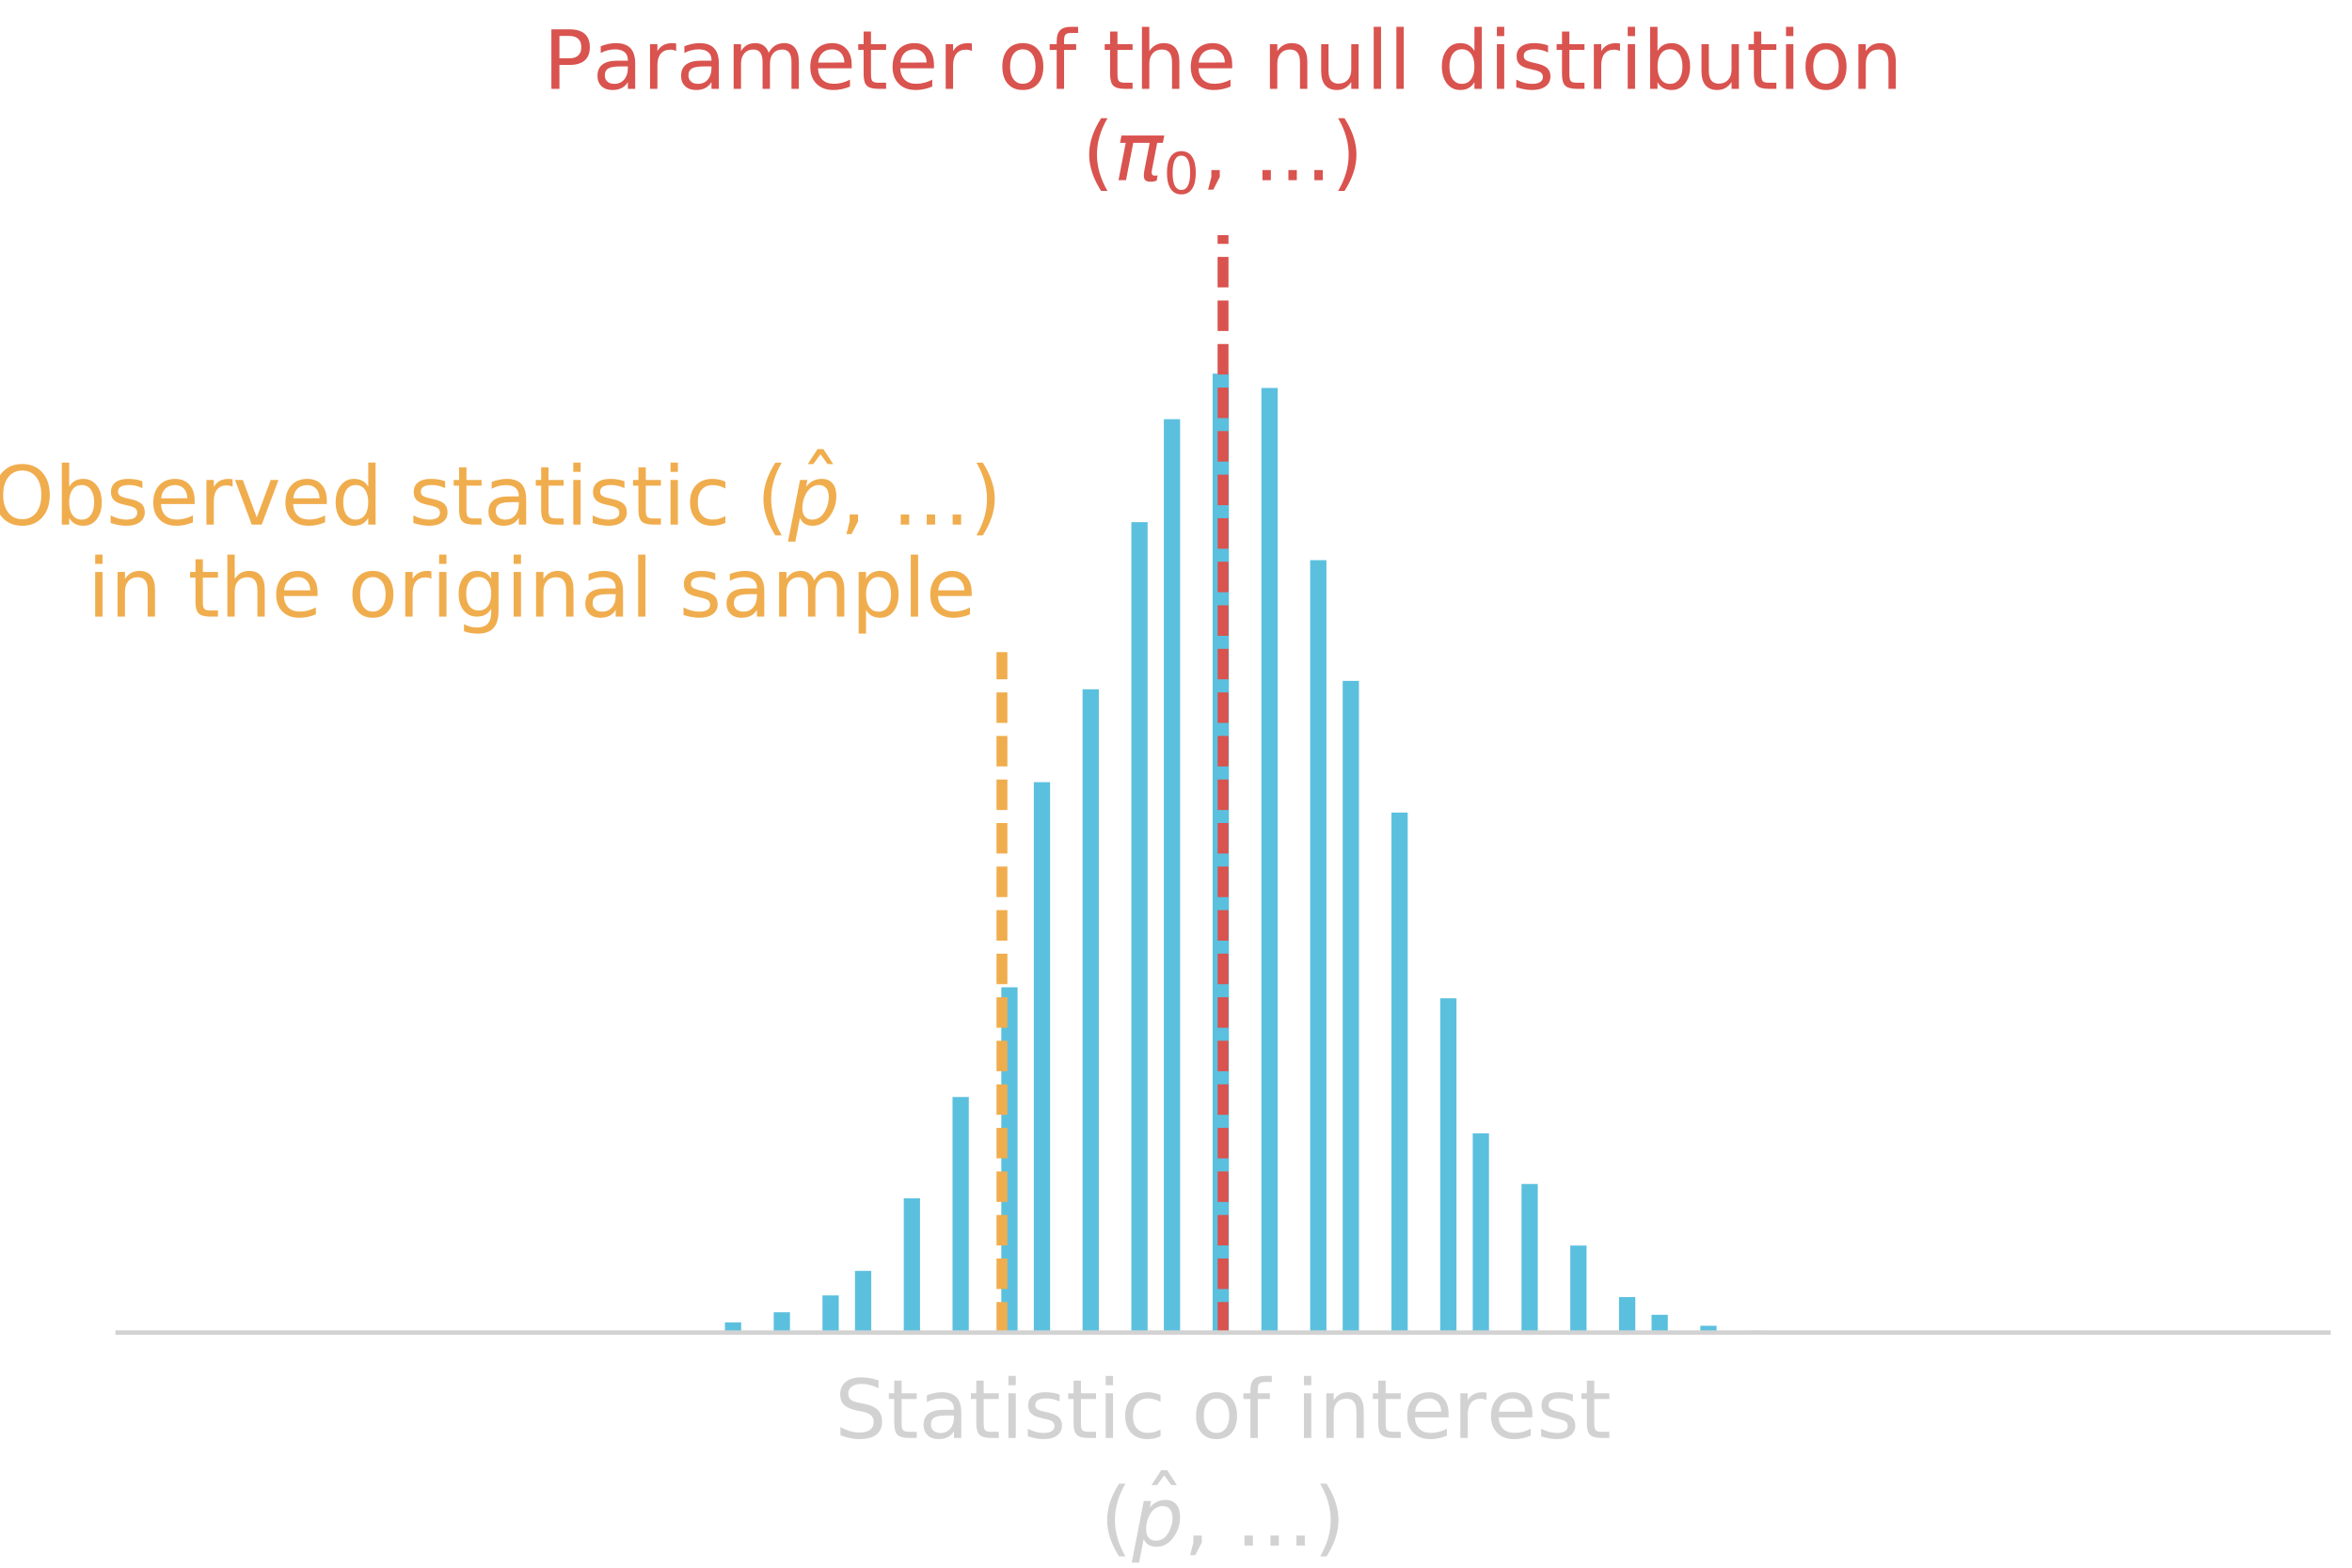 <?xml version="1.0" encoding="utf-8" standalone="no"?>
<!DOCTYPE svg PUBLIC "-//W3C//DTD SVG 1.1//EN"
  "http://www.w3.org/Graphics/SVG/1.1/DTD/svg11.dtd">
<!-- Created with matplotlib (http://matplotlib.org/) -->
<svg height="288pt" version="1.1" viewBox="0 0 432 288" width="432pt" xmlns="http://www.w3.org/2000/svg" xmlns:xlink="http://www.w3.org/1999/xlink">
 <defs>
  <style type="text/css">
*{stroke-linecap:butt;stroke-linejoin:round;}
  </style>
 </defs>
 <g id="figure_1">
  <g id="patch_1">
   <path d="M 0 288 
L 432 288 
L 432 0 
L 0 0 
z
" style="fill:none;"/>
  </g>
  <g id="axes_1">
   <g id="patch_2">
    <path d="M 21.6 244.8 
L 427.68 244.8 
L 427.68 43.2 
L 21.6 43.2 
z
" style="fill:none;"/>
   </g>
   <g id="patch_3">
    <path clip-path="url(#pe2185e889e)" d="M 127.181 244.8 
L 130.167 244.8 
L 130.167 244.645 
L 127.181 244.645 
z
" style="fill:#5bc0de;"/>
   </g>
   <g id="patch_4">
    <path clip-path="url(#pe2185e889e)" d="M 130.167 244.8 
L 133.153 244.8 
L 133.153 244.8 
L 130.167 244.8 
z
" style="fill:#5bc0de;"/>
   </g>
   <g id="patch_5">
    <path clip-path="url(#pe2185e889e)" d="M 133.153 244.8 
L 136.138 244.8 
L 136.138 242.939 
L 133.153 242.939 
z
" style="fill:#5bc0de;"/>
   </g>
   <g id="patch_6">
    <path clip-path="url(#pe2185e889e)" d="M 136.138 244.8 
L 139.124 244.8 
L 139.124 244.8 
L 136.138 244.8 
z
" style="fill:#5bc0de;"/>
   </g>
   <g id="patch_7">
    <path clip-path="url(#pe2185e889e)" d="M 139.124 244.8 
L 142.11 244.8 
L 142.11 244.8 
L 139.124 244.8 
z
" style="fill:#5bc0de;"/>
   </g>
   <g id="patch_8">
    <path clip-path="url(#pe2185e889e)" d="M 142.11 244.8 
L 145.096 244.8 
L 145.096 241.078 
L 142.11 241.078 
z
" style="fill:#5bc0de;"/>
   </g>
   <g id="patch_9">
    <path clip-path="url(#pe2185e889e)" d="M 145.096 244.8 
L 148.082 244.8 
L 148.082 244.8 
L 145.096 244.8 
z
" style="fill:#5bc0de;"/>
   </g>
   <g id="patch_10">
    <path clip-path="url(#pe2185e889e)" d="M 148.082 244.8 
L 151.068 244.8 
L 151.068 244.8 
L 148.082 244.8 
z
" style="fill:#5bc0de;"/>
   </g>
   <g id="patch_11">
    <path clip-path="url(#pe2185e889e)" d="M 151.068 244.8 
L 154.054 244.8 
L 154.054 237.977 
L 151.068 237.977 
z
" style="fill:#5bc0de;"/>
   </g>
   <g id="patch_12">
    <path clip-path="url(#pe2185e889e)" d="M 154.054 244.8 
L 157.04 244.8 
L 157.04 244.8 
L 154.054 244.8 
z
" style="fill:#5bc0de;"/>
   </g>
   <g id="patch_13">
    <path clip-path="url(#pe2185e889e)" d="M 157.04 244.8 
L 160.026 244.8 
L 160.026 233.479 
L 157.04 233.479 
z
" style="fill:#5bc0de;"/>
   </g>
   <g id="patch_14">
    <path clip-path="url(#pe2185e889e)" d="M 160.026 244.8 
L 163.011 244.8 
L 163.011 244.8 
L 160.026 244.8 
z
" style="fill:#5bc0de;"/>
   </g>
   <g id="patch_15">
    <path clip-path="url(#pe2185e889e)" d="M 163.011 244.8 
L 165.997 244.8 
L 165.997 244.8 
L 163.011 244.8 
z
" style="fill:#5bc0de;"/>
   </g>
   <g id="patch_16">
    <path clip-path="url(#pe2185e889e)" d="M 165.997 244.8 
L 168.983 244.8 
L 168.983 220.143 
L 165.997 220.143 
z
" style="fill:#5bc0de;"/>
   </g>
   <g id="patch_17">
    <path clip-path="url(#pe2185e889e)" d="M 168.983 244.8 
L 171.969 244.8 
L 171.969 244.8 
L 168.983 244.8 
z
" style="fill:#5bc0de;"/>
   </g>
   <g id="patch_18">
    <path clip-path="url(#pe2185e889e)" d="M 171.969 244.8 
L 174.955 244.8 
L 174.955 244.8 
L 171.969 244.8 
z
" style="fill:#5bc0de;"/>
   </g>
   <g id="patch_19">
    <path clip-path="url(#pe2185e889e)" d="M 174.955 244.8 
L 177.941 244.8 
L 177.941 201.534 
L 174.955 201.534 
z
" style="fill:#5bc0de;"/>
   </g>
   <g id="patch_20">
    <path clip-path="url(#pe2185e889e)" d="M 177.941 244.8 
L 180.927 244.8 
L 180.927 244.8 
L 177.941 244.8 
z
" style="fill:#5bc0de;"/>
   </g>
   <g id="patch_21">
    <path clip-path="url(#pe2185e889e)" d="M 180.927 244.8 
L 183.913 244.8 
L 183.913 244.8 
L 180.927 244.8 
z
" style="fill:#5bc0de;"/>
   </g>
   <g id="patch_22">
    <path clip-path="url(#pe2185e889e)" d="M 183.913 244.8 
L 186.898 244.8 
L 186.898 181.374 
L 183.913 181.374 
z
" style="fill:#5bc0de;"/>
   </g>
   <g id="patch_23">
    <path clip-path="url(#pe2185e889e)" d="M 186.898 244.8 
L 189.884 244.8 
L 189.884 244.8 
L 186.898 244.8 
z
" style="fill:#5bc0de;"/>
   </g>
   <g id="patch_24">
    <path clip-path="url(#pe2185e889e)" d="M 189.884 244.8 
L 192.87 244.8 
L 192.87 143.69 
L 189.884 143.69 
z
" style="fill:#5bc0de;"/>
   </g>
   <g id="patch_25">
    <path clip-path="url(#pe2185e889e)" d="M 192.87 244.8 
L 195.856 244.8 
L 195.856 244.8 
L 192.87 244.8 
z
" style="fill:#5bc0de;"/>
   </g>
   <g id="patch_26">
    <path clip-path="url(#pe2185e889e)" d="M 195.856 244.8 
L 198.842 244.8 
L 198.842 244.8 
L 195.856 244.8 
z
" style="fill:#5bc0de;"/>
   </g>
   <g id="patch_27">
    <path clip-path="url(#pe2185e889e)" d="M 198.842 244.8 
L 201.828 244.8 
L 201.828 126.631 
L 198.842 126.631 
z
" style="fill:#5bc0de;"/>
   </g>
   <g id="patch_28">
    <path clip-path="url(#pe2185e889e)" d="M 201.828 244.8 
L 204.814 244.8 
L 204.814 244.8 
L 201.828 244.8 
z
" style="fill:#5bc0de;"/>
   </g>
   <g id="patch_29">
    <path clip-path="url(#pe2185e889e)" d="M 204.814 244.8 
L 207.8 244.8 
L 207.8 244.8 
L 204.814 244.8 
z
" style="fill:#5bc0de;"/>
   </g>
   <g id="patch_30">
    <path clip-path="url(#pe2185e889e)" d="M 207.8 244.8 
L 210.786 244.8 
L 210.786 95.926 
L 207.8 95.926 
z
" style="fill:#5bc0de;"/>
   </g>
   <g id="patch_31">
    <path clip-path="url(#pe2185e889e)" d="M 210.786 244.8 
L 213.771 244.8 
L 213.771 244.8 
L 210.786 244.8 
z
" style="fill:#5bc0de;"/>
   </g>
   <g id="patch_32">
    <path clip-path="url(#pe2185e889e)" d="M 213.771 244.8 
L 216.757 244.8 
L 216.757 77.007 
L 213.771 77.007 
z
" style="fill:#5bc0de;"/>
   </g>
   <g id="patch_33">
    <path clip-path="url(#pe2185e889e)" d="M 216.757 244.8 
L 219.743 244.8 
L 219.743 244.8 
L 216.757 244.8 
z
" style="fill:#5bc0de;"/>
   </g>
   <g id="patch_34">
    <path clip-path="url(#pe2185e889e)" d="M 219.743 244.8 
L 222.729 244.8 
L 222.729 244.8 
L 219.743 244.8 
z
" style="fill:#5bc0de;"/>
   </g>
   <g id="patch_35">
    <path clip-path="url(#pe2185e889e)" d="M 222.729 244.8 
L 225.715 244.8 
L 225.715 68.633 
L 222.729 68.633 
z
" style="fill:#5bc0de;"/>
   </g>
   <g id="patch_36">
    <path clip-path="url(#pe2185e889e)" d="M 225.715 244.8 
L 228.701 244.8 
L 228.701 244.8 
L 225.715 244.8 
z
" style="fill:#5bc0de;"/>
   </g>
   <g id="patch_37">
    <path clip-path="url(#pe2185e889e)" d="M 228.701 244.8 
L 231.687 244.8 
L 231.687 244.8 
L 228.701 244.8 
z
" style="fill:#5bc0de;"/>
   </g>
   <g id="patch_38">
    <path clip-path="url(#pe2185e889e)" d="M 231.687 244.8 
L 234.673 244.8 
L 234.673 71.269 
L 231.687 71.269 
z
" style="fill:#5bc0de;"/>
   </g>
   <g id="patch_39">
    <path clip-path="url(#pe2185e889e)" d="M 234.673 244.8 
L 237.658 244.8 
L 237.658 244.8 
L 234.673 244.8 
z
" style="fill:#5bc0de;"/>
   </g>
   <g id="patch_40">
    <path clip-path="url(#pe2185e889e)" d="M 237.658 244.8 
L 240.644 244.8 
L 240.644 244.8 
L 237.658 244.8 
z
" style="fill:#5bc0de;"/>
   </g>
   <g id="patch_41">
    <path clip-path="url(#pe2185e889e)" d="M 240.644 244.8 
L 243.63 244.8 
L 243.63 102.905 
L 240.644 102.905 
z
" style="fill:#5bc0de;"/>
   </g>
   <g id="patch_42">
    <path clip-path="url(#pe2185e889e)" d="M 243.63 244.8 
L 246.616 244.8 
L 246.616 244.8 
L 243.63 244.8 
z
" style="fill:#5bc0de;"/>
   </g>
   <g id="patch_43">
    <path clip-path="url(#pe2185e889e)" d="M 246.616 244.8 
L 249.602 244.8 
L 249.602 125.081 
L 246.616 125.081 
z
" style="fill:#5bc0de;"/>
   </g>
   <g id="patch_44">
    <path clip-path="url(#pe2185e889e)" d="M 249.602 244.8 
L 252.588 244.8 
L 252.588 244.8 
L 249.602 244.8 
z
" style="fill:#5bc0de;"/>
   </g>
   <g id="patch_45">
    <path clip-path="url(#pe2185e889e)" d="M 252.588 244.8 
L 255.574 244.8 
L 255.574 244.8 
L 252.588 244.8 
z
" style="fill:#5bc0de;"/>
   </g>
   <g id="patch_46">
    <path clip-path="url(#pe2185e889e)" d="M 255.574 244.8 
L 258.56 244.8 
L 258.56 149.273 
L 255.574 149.273 
z
" style="fill:#5bc0de;"/>
   </g>
   <g id="patch_47">
    <path clip-path="url(#pe2185e889e)" d="M 258.56 244.8 
L 261.546 244.8 
L 261.546 244.8 
L 258.56 244.8 
z
" style="fill:#5bc0de;"/>
   </g>
   <g id="patch_48">
    <path clip-path="url(#pe2185e889e)" d="M 261.546 244.8 
L 264.531 244.8 
L 264.531 244.8 
L 261.546 244.8 
z
" style="fill:#5bc0de;"/>
   </g>
   <g id="patch_49">
    <path clip-path="url(#pe2185e889e)" d="M 264.531 244.8 
L 267.517 244.8 
L 267.517 183.39 
L 264.531 183.39 
z
" style="fill:#5bc0de;"/>
   </g>
   <g id="patch_50">
    <path clip-path="url(#pe2185e889e)" d="M 267.517 244.8 
L 270.503 244.8 
L 270.503 244.8 
L 267.517 244.8 
z
" style="fill:#5bc0de;"/>
   </g>
   <g id="patch_51">
    <path clip-path="url(#pe2185e889e)" d="M 270.503 244.8 
L 273.489 244.8 
L 273.489 208.202 
L 270.503 208.202 
z
" style="fill:#5bc0de;"/>
   </g>
   <g id="patch_52">
    <path clip-path="url(#pe2185e889e)" d="M 273.489 244.8 
L 276.475 244.8 
L 276.475 244.8 
L 273.489 244.8 
z
" style="fill:#5bc0de;"/>
   </g>
   <g id="patch_53">
    <path clip-path="url(#pe2185e889e)" d="M 276.475 244.8 
L 279.461 244.8 
L 279.461 244.8 
L 276.475 244.8 
z
" style="fill:#5bc0de;"/>
   </g>
   <g id="patch_54">
    <path clip-path="url(#pe2185e889e)" d="M 279.461 244.8 
L 282.447 244.8 
L 282.447 217.506 
L 279.461 217.506 
z
" style="fill:#5bc0de;"/>
   </g>
   <g id="patch_55">
    <path clip-path="url(#pe2185e889e)" d="M 282.447 244.8 
L 285.433 244.8 
L 285.433 244.8 
L 282.447 244.8 
z
" style="fill:#5bc0de;"/>
   </g>
   <g id="patch_56">
    <path clip-path="url(#pe2185e889e)" d="M 285.433 244.8 
L 288.418 244.8 
L 288.418 244.8 
L 285.433 244.8 
z
" style="fill:#5bc0de;"/>
   </g>
   <g id="patch_57">
    <path clip-path="url(#pe2185e889e)" d="M 288.418 244.8 
L 291.404 244.8 
L 291.404 228.827 
L 288.418 228.827 
z
" style="fill:#5bc0de;"/>
   </g>
   <g id="patch_58">
    <path clip-path="url(#pe2185e889e)" d="M 291.404 244.8 
L 294.39 244.8 
L 294.39 244.8 
L 291.404 244.8 
z
" style="fill:#5bc0de;"/>
   </g>
   <g id="patch_59">
    <path clip-path="url(#pe2185e889e)" d="M 294.39 244.8 
L 297.376 244.8 
L 297.376 244.8 
L 294.39 244.8 
z
" style="fill:#5bc0de;"/>
   </g>
   <g id="patch_60">
    <path clip-path="url(#pe2185e889e)" d="M 297.376 244.8 
L 300.362 244.8 
L 300.362 238.287 
L 297.376 238.287 
z
" style="fill:#5bc0de;"/>
   </g>
   <g id="patch_61">
    <path clip-path="url(#pe2185e889e)" d="M 300.362 244.8 
L 303.348 244.8 
L 303.348 244.8 
L 300.362 244.8 
z
" style="fill:#5bc0de;"/>
   </g>
   <g id="patch_62">
    <path clip-path="url(#pe2185e889e)" d="M 303.348 244.8 
L 306.334 244.8 
L 306.334 241.543 
L 303.348 241.543 
z
" style="fill:#5bc0de;"/>
   </g>
   <g id="patch_63">
    <path clip-path="url(#pe2185e889e)" d="M 306.334 244.8 
L 309.32 244.8 
L 309.32 244.8 
L 306.334 244.8 
z
" style="fill:#5bc0de;"/>
   </g>
   <g id="patch_64">
    <path clip-path="url(#pe2185e889e)" d="M 309.32 244.8 
L 312.306 244.8 
L 312.306 244.8 
L 309.32 244.8 
z
" style="fill:#5bc0de;"/>
   </g>
   <g id="patch_65">
    <path clip-path="url(#pe2185e889e)" d="M 312.306 244.8 
L 315.291 244.8 
L 315.291 243.559 
L 312.306 243.559 
z
" style="fill:#5bc0de;"/>
   </g>
   <g id="patch_66">
    <path clip-path="url(#pe2185e889e)" d="M 315.291 244.8 
L 318.277 244.8 
L 318.277 244.8 
L 315.291 244.8 
z
" style="fill:#5bc0de;"/>
   </g>
   <g id="patch_67">
    <path clip-path="url(#pe2185e889e)" d="M 318.277 244.8 
L 321.263 244.8 
L 321.263 244.8 
L 318.277 244.8 
z
" style="fill:#5bc0de;"/>
   </g>
   <g id="patch_68">
    <path clip-path="url(#pe2185e889e)" d="M 321.263 244.8 
L 324.249 244.8 
L 324.249 244.49 
L 321.263 244.49 
z
" style="fill:#5bc0de;"/>
   </g>
   <g id="patch_69">
    <path clip-path="url(#pe2185e889e)" d="M 324.249 244.8 
L 327.235 244.8 
L 327.235 244.8 
L 324.249 244.8 
z
" style="fill:#5bc0de;"/>
   </g>
   <g id="patch_70">
    <path clip-path="url(#pe2185e889e)" d="M 327.235 244.8 
L 330.221 244.8 
L 330.221 244.645 
L 327.235 244.645 
z
" style="fill:#5bc0de;"/>
   </g>
   <g id="matplotlib.axis_1">
    <g id="text_1">
     <!-- Statistic of interest -->
     <defs>
      <path d="M 53.516 70.516 
L 53.516 60.891 
Q 47.906 63.578 42.922 64.891 
Q 37.938 66.219 33.297 66.219 
Q 25.25 66.219 20.875 63.094 
Q 16.5 59.969 16.5 54.203 
Q 16.5 49.359 19.406 46.891 
Q 22.312 44.438 30.422 42.922 
L 36.375 41.703 
Q 47.406 39.594 52.656 34.297 
Q 57.906 29 57.906 20.125 
Q 57.906 9.516 50.797 4.047 
Q 43.703 -1.422 29.984 -1.422 
Q 24.812 -1.422 18.969 -0.25 
Q 13.141 0.922 6.891 3.219 
L 6.891 13.375 
Q 12.891 10.016 18.656 8.297 
Q 24.422 6.594 29.984 6.594 
Q 38.422 6.594 43.016 9.906 
Q 47.609 13.234 47.609 19.391 
Q 47.609 24.75 44.312 27.781 
Q 41.016 30.812 33.5 32.328 
L 27.484 33.5 
Q 16.453 35.688 11.516 40.375 
Q 6.594 45.062 6.594 53.422 
Q 6.594 63.094 13.406 68.656 
Q 20.219 74.219 32.172 74.219 
Q 37.312 74.219 42.625 73.281 
Q 47.953 72.359 53.516 70.516 
" id="DejaVuSans-53"/>
      <path d="M 18.312 70.219 
L 18.312 54.688 
L 36.812 54.688 
L 36.812 47.703 
L 18.312 47.703 
L 18.312 18.016 
Q 18.312 11.328 20.141 9.422 
Q 21.969 7.516 27.594 7.516 
L 36.812 7.516 
L 36.812 0 
L 27.594 0 
Q 17.188 0 13.234 3.875 
Q 9.281 7.766 9.281 18.016 
L 9.281 47.703 
L 2.688 47.703 
L 2.688 54.688 
L 9.281 54.688 
L 9.281 70.219 
z
" id="DejaVuSans-74"/>
      <path d="M 34.281 27.484 
Q 23.391 27.484 19.188 25 
Q 14.984 22.516 14.984 16.5 
Q 14.984 11.719 18.141 8.906 
Q 21.297 6.109 26.703 6.109 
Q 34.188 6.109 38.703 11.406 
Q 43.219 16.703 43.219 25.484 
L 43.219 27.484 
z
M 52.203 31.203 
L 52.203 0 
L 43.219 0 
L 43.219 8.297 
Q 40.141 3.328 35.547 0.953 
Q 30.953 -1.422 24.312 -1.422 
Q 15.922 -1.422 10.953 3.297 
Q 6 8.016 6 15.922 
Q 6 25.141 12.172 29.828 
Q 18.359 34.516 30.609 34.516 
L 43.219 34.516 
L 43.219 35.406 
Q 43.219 41.609 39.141 45 
Q 35.062 48.391 27.688 48.391 
Q 23 48.391 18.547 47.266 
Q 14.109 46.141 10.016 43.891 
L 10.016 52.203 
Q 14.938 54.109 19.578 55.047 
Q 24.219 56 28.609 56 
Q 40.484 56 46.344 49.844 
Q 52.203 43.703 52.203 31.203 
" id="DejaVuSans-61"/>
      <path d="M 9.422 54.688 
L 18.406 54.688 
L 18.406 0 
L 9.422 0 
z
M 9.422 75.984 
L 18.406 75.984 
L 18.406 64.594 
L 9.422 64.594 
z
" id="DejaVuSans-69"/>
      <path d="M 44.281 53.078 
L 44.281 44.578 
Q 40.484 46.531 36.375 47.5 
Q 32.281 48.484 27.875 48.484 
Q 21.188 48.484 17.844 46.438 
Q 14.5 44.391 14.5 40.281 
Q 14.5 37.156 16.891 35.375 
Q 19.281 33.594 26.516 31.984 
L 29.594 31.297 
Q 39.156 29.25 43.188 25.516 
Q 47.219 21.781 47.219 15.094 
Q 47.219 7.469 41.188 3.016 
Q 35.156 -1.422 24.609 -1.422 
Q 20.219 -1.422 15.453 -0.562 
Q 10.688 0.297 5.422 2 
L 5.422 11.281 
Q 10.406 8.688 15.234 7.391 
Q 20.062 6.109 24.812 6.109 
Q 31.156 6.109 34.562 8.281 
Q 37.984 10.453 37.984 14.406 
Q 37.984 18.062 35.516 20.016 
Q 33.062 21.969 24.703 23.781 
L 21.578 24.516 
Q 13.234 26.266 9.516 29.906 
Q 5.812 33.547 5.812 39.891 
Q 5.812 47.609 11.281 51.797 
Q 16.75 56 26.812 56 
Q 31.781 56 36.172 55.266 
Q 40.578 54.547 44.281 53.078 
" id="DejaVuSans-73"/>
      <path d="M 48.781 52.594 
L 48.781 44.188 
Q 44.969 46.297 41.141 47.344 
Q 37.312 48.391 33.406 48.391 
Q 24.656 48.391 19.812 42.844 
Q 14.984 37.312 14.984 27.297 
Q 14.984 17.281 19.812 11.734 
Q 24.656 6.203 33.406 6.203 
Q 37.312 6.203 41.141 7.25 
Q 44.969 8.297 48.781 10.406 
L 48.781 2.094 
Q 45.016 0.344 40.984 -0.531 
Q 36.969 -1.422 32.422 -1.422 
Q 20.062 -1.422 12.781 6.344 
Q 5.516 14.109 5.516 27.297 
Q 5.516 40.672 12.859 48.328 
Q 20.219 56 33.016 56 
Q 37.156 56 41.109 55.141 
Q 45.062 54.297 48.781 52.594 
" id="DejaVuSans-63"/>
      <path id="DejaVuSans-20"/>
      <path d="M 30.609 48.391 
Q 23.391 48.391 19.188 42.75 
Q 14.984 37.109 14.984 27.297 
Q 14.984 17.484 19.156 11.844 
Q 23.344 6.203 30.609 6.203 
Q 37.797 6.203 41.984 11.859 
Q 46.188 17.531 46.188 27.297 
Q 46.188 37.016 41.984 42.703 
Q 37.797 48.391 30.609 48.391 
M 30.609 56 
Q 42.328 56 49.016 48.375 
Q 55.719 40.766 55.719 27.297 
Q 55.719 13.875 49.016 6.219 
Q 42.328 -1.422 30.609 -1.422 
Q 18.844 -1.422 12.172 6.219 
Q 5.516 13.875 5.516 27.297 
Q 5.516 40.766 12.172 48.375 
Q 18.844 56 30.609 56 
" id="DejaVuSans-6f"/>
      <path d="M 37.109 75.984 
L 37.109 68.5 
L 28.516 68.5 
Q 23.688 68.5 21.797 66.547 
Q 19.922 64.594 19.922 59.516 
L 19.922 54.688 
L 34.719 54.688 
L 34.719 47.703 
L 19.922 47.703 
L 19.922 0 
L 10.891 0 
L 10.891 47.703 
L 2.297 47.703 
L 2.297 54.688 
L 10.891 54.688 
L 10.891 58.5 
Q 10.891 67.625 15.141 71.797 
Q 19.391 75.984 28.609 75.984 
z
" id="DejaVuSans-66"/>
      <path d="M 54.891 33.016 
L 54.891 0 
L 45.906 0 
L 45.906 32.719 
Q 45.906 40.484 42.875 44.328 
Q 39.844 48.188 33.797 48.188 
Q 26.516 48.188 22.312 43.547 
Q 18.109 38.922 18.109 30.906 
L 18.109 0 
L 9.078 0 
L 9.078 54.688 
L 18.109 54.688 
L 18.109 46.188 
Q 21.344 51.125 25.703 53.562 
Q 30.078 56 35.797 56 
Q 45.219 56 50.047 50.172 
Q 54.891 44.344 54.891 33.016 
" id="DejaVuSans-6e"/>
      <path d="M 56.203 29.594 
L 56.203 25.203 
L 14.891 25.203 
Q 15.484 15.922 20.484 11.062 
Q 25.484 6.203 34.422 6.203 
Q 39.594 6.203 44.453 7.469 
Q 49.312 8.734 54.109 11.281 
L 54.109 2.781 
Q 49.266 0.734 44.188 -0.344 
Q 39.109 -1.422 33.891 -1.422 
Q 20.797 -1.422 13.156 6.188 
Q 5.516 13.812 5.516 26.812 
Q 5.516 40.234 12.766 48.109 
Q 20.016 56 32.328 56 
Q 43.359 56 49.781 48.891 
Q 56.203 41.797 56.203 29.594 
M 47.219 32.234 
Q 47.125 39.594 43.094 43.984 
Q 39.062 48.391 32.422 48.391 
Q 24.906 48.391 20.391 44.141 
Q 15.875 39.891 15.188 32.172 
z
" id="DejaVuSans-65"/>
      <path d="M 41.109 46.297 
Q 39.594 47.172 37.812 47.578 
Q 36.031 48 33.891 48 
Q 26.266 48 22.188 43.047 
Q 18.109 38.094 18.109 28.812 
L 18.109 0 
L 9.078 0 
L 9.078 54.688 
L 18.109 54.688 
L 18.109 46.188 
Q 20.953 51.172 25.484 53.578 
Q 30.031 56 36.531 56 
Q 37.453 56 38.578 55.875 
Q 39.703 55.766 41.062 55.516 
z
" id="DejaVuSans-72"/>
     </defs>
     <g style="fill:#d2d2d2;" transform="translate(153.333 264.167)scale(0.15 -0.15)">
      <use xlink:href="#DejaVuSans-53"/>
      <use x="63.477" xlink:href="#DejaVuSans-74"/>
      <use x="102.686" xlink:href="#DejaVuSans-61"/>
      <use x="163.965" xlink:href="#DejaVuSans-74"/>
      <use x="203.174" xlink:href="#DejaVuSans-69"/>
      <use x="230.957" xlink:href="#DejaVuSans-73"/>
      <use x="283.057" xlink:href="#DejaVuSans-74"/>
      <use x="322.266" xlink:href="#DejaVuSans-69"/>
      <use x="350.049" xlink:href="#DejaVuSans-63"/>
      <use x="405.029" xlink:href="#DejaVuSans-20"/>
      <use x="436.816" xlink:href="#DejaVuSans-6f"/>
      <use x="497.998" xlink:href="#DejaVuSans-66"/>
      <use x="533.203" xlink:href="#DejaVuSans-20"/>
      <use x="564.99" xlink:href="#DejaVuSans-69"/>
      <use x="592.773" xlink:href="#DejaVuSans-6e"/>
      <use x="656.152" xlink:href="#DejaVuSans-74"/>
      <use x="695.361" xlink:href="#DejaVuSans-65"/>
      <use x="756.885" xlink:href="#DejaVuSans-72"/>
      <use x="797.967" xlink:href="#DejaVuSans-65"/>
      <use x="859.49" xlink:href="#DejaVuSans-73"/>
      <use x="911.59" xlink:href="#DejaVuSans-74"/>
     </g>
     <!-- ($\hat{p}$, ...) -->
     <defs>
      <path d="M 31 75.875 
Q 24.469 64.656 21.281 53.656 
Q 18.109 42.672 18.109 31.391 
Q 18.109 20.125 21.312 9.062 
Q 24.516 -2 31 -13.188 
L 23.188 -13.188 
Q 15.875 -1.703 12.234 9.375 
Q 8.594 20.453 8.594 31.391 
Q 8.594 42.281 12.203 53.312 
Q 15.828 64.359 23.188 75.875 
z
" id="DejaVuSans-28"/>
      <path d="M -28.609 79.984 
L -21.391 79.984 
L -9.422 61.625 
L -16.219 61.625 
L -25 73.578 
L -33.797 61.625 
L -40.578 61.625 
z
M -25 56 
z
" id="DejaVuSans-302"/>
      <path d="M 49.609 33.688 
Q 49.609 40.875 46.484 44.672 
Q 43.359 48.484 37.5 48.484 
Q 33.5 48.484 29.859 46.438 
Q 26.219 44.391 23.391 40.484 
Q 20.609 36.625 18.938 31.156 
Q 17.281 25.688 17.281 20.312 
Q 17.281 13.484 20.406 9.797 
Q 23.531 6.109 29.297 6.109 
Q 33.547 6.109 37.188 8.109 
Q 40.828 10.109 43.406 13.922 
Q 46.188 17.922 47.891 23.344 
Q 49.609 28.766 49.609 33.688 
M 21.781 46.391 
Q 25.391 51.125 30.297 53.562 
Q 35.203 56 41.219 56 
Q 49.609 56 54.25 50.5 
Q 58.891 45.016 58.891 35.109 
Q 58.891 27 56 19.656 
Q 53.125 12.312 47.703 6.5 
Q 44.094 2.641 39.547 0.609 
Q 35.016 -1.422 29.984 -1.422 
Q 24.172 -1.422 20.219 1 
Q 16.266 3.422 14.312 8.203 
L 8.688 -20.797 
L -0.297 -20.797 
L 14.406 54.688 
L 23.391 54.688 
z
" id="DejaVuSans-Oblique-70"/>
      <path d="M 11.719 12.406 
L 22.016 12.406 
L 22.016 4 
L 14.016 -11.625 
L 7.719 -11.625 
L 11.719 4 
z
" id="DejaVuSans-2c"/>
      <path d="M 10.688 12.406 
L 21 12.406 
L 21 0 
L 10.688 0 
z
" id="DejaVuSans-2e"/>
      <path d="M 8.016 75.875 
L 15.828 75.875 
Q 23.141 64.359 26.781 53.312 
Q 30.422 42.281 30.422 31.391 
Q 30.422 20.453 26.781 9.375 
Q 23.141 -1.703 15.828 -13.188 
L 8.016 -13.188 
Q 14.5 -2 17.703 9.062 
Q 20.906 20.125 20.906 31.391 
Q 20.906 42.672 17.703 53.656 
Q 14.5 64.656 8.016 75.875 
" id="DejaVuSans-29"/>
     </defs>
     <g style="fill:#d2d2d2;" transform="translate(202.065 284.027)scale(0.15 -0.15)">
      <use transform="translate(0 0.516)" xlink:href="#DejaVuSans-28"/>
      <use transform="translate(103.461 13.016)" xlink:href="#DejaVuSans-302"/>
      <use transform="translate(39.014 0.516)" xlink:href="#DejaVuSans-Oblique-70"/>
      <use transform="translate(102.49 0.516)" xlink:href="#DejaVuSans-2c"/>
      <use transform="translate(134.277 0.516)" xlink:href="#DejaVuSans-20"/>
      <use transform="translate(166.064 0.516)" xlink:href="#DejaVuSans-2e"/>
      <use transform="translate(197.852 0.516)" xlink:href="#DejaVuSans-2e"/>
      <use transform="translate(229.639 0.516)" xlink:href="#DejaVuSans-2e"/>
      <use transform="translate(261.426 0.516)" xlink:href="#DejaVuSans-29"/>
     </g>
    </g>
   </g>
   <g id="matplotlib.axis_2"/>
   <g id="line2d_1">
    <path clip-path="url(#pe2185e889e)" d="M 224.64 244.8 
L 224.64 43.2 
" style="fill:none;stroke:#d9534f;stroke-dasharray:5.6,2.4;stroke-dashoffset:0;stroke-width:2;"/>
   </g>
   <g id="line2d_2">
    <path clip-path="url(#pe2185e889e)" d="M 184.032 244.8 
L 184.032 119.808 
" style="fill:none;stroke:#f0ad4e;stroke-dasharray:5.6,2.4;stroke-dashoffset:0;stroke-width:2;"/>
   </g>
   <g id="patch_71">
    <path d="M 21.6 244.8 
L 427.68 244.8 
" style="fill:none;stroke:#d2d2d2;stroke-linecap:square;stroke-linejoin:miter;stroke-width:0.8;"/>
   </g>
   <g id="text_2">
    <!-- Parameter of the null distribution -->
    <defs>
     <path d="M 19.672 64.797 
L 19.672 37.406 
L 32.078 37.406 
Q 38.969 37.406 42.719 40.969 
Q 46.484 44.531 46.484 51.125 
Q 46.484 57.672 42.719 61.234 
Q 38.969 64.797 32.078 64.797 
z
M 9.812 72.906 
L 32.078 72.906 
Q 44.344 72.906 50.609 67.359 
Q 56.891 61.812 56.891 51.125 
Q 56.891 40.328 50.609 34.812 
Q 44.344 29.297 32.078 29.297 
L 19.672 29.297 
L 19.672 0 
L 9.812 0 
z
" id="DejaVuSans-50"/>
     <path d="M 52 44.188 
Q 55.375 50.25 60.062 53.125 
Q 64.75 56 71.094 56 
Q 79.641 56 84.281 50.016 
Q 88.922 44.047 88.922 33.016 
L 88.922 0 
L 79.891 0 
L 79.891 32.719 
Q 79.891 40.578 77.094 44.375 
Q 74.312 48.188 68.609 48.188 
Q 61.625 48.188 57.562 43.547 
Q 53.516 38.922 53.516 30.906 
L 53.516 0 
L 44.484 0 
L 44.484 32.719 
Q 44.484 40.625 41.703 44.406 
Q 38.922 48.188 33.109 48.188 
Q 26.219 48.188 22.156 43.531 
Q 18.109 38.875 18.109 30.906 
L 18.109 0 
L 9.078 0 
L 9.078 54.688 
L 18.109 54.688 
L 18.109 46.188 
Q 21.188 51.219 25.484 53.609 
Q 29.781 56 35.688 56 
Q 41.656 56 45.828 52.969 
Q 50 49.953 52 44.188 
" id="DejaVuSans-6d"/>
     <path d="M 54.891 33.016 
L 54.891 0 
L 45.906 0 
L 45.906 32.719 
Q 45.906 40.484 42.875 44.328 
Q 39.844 48.188 33.797 48.188 
Q 26.516 48.188 22.312 43.547 
Q 18.109 38.922 18.109 30.906 
L 18.109 0 
L 9.078 0 
L 9.078 75.984 
L 18.109 75.984 
L 18.109 46.188 
Q 21.344 51.125 25.703 53.562 
Q 30.078 56 35.797 56 
Q 45.219 56 50.047 50.172 
Q 54.891 44.344 54.891 33.016 
" id="DejaVuSans-68"/>
     <path d="M 8.5 21.578 
L 8.5 54.688 
L 17.484 54.688 
L 17.484 21.922 
Q 17.484 14.156 20.5 10.266 
Q 23.531 6.391 29.594 6.391 
Q 36.859 6.391 41.078 11.031 
Q 45.312 15.672 45.312 23.688 
L 45.312 54.688 
L 54.297 54.688 
L 54.297 0 
L 45.312 0 
L 45.312 8.406 
Q 42.047 3.422 37.719 1 
Q 33.406 -1.422 27.688 -1.422 
Q 18.266 -1.422 13.375 4.438 
Q 8.5 10.297 8.5 21.578 
M 31.109 56 
z
" id="DejaVuSans-75"/>
     <path d="M 9.422 75.984 
L 18.406 75.984 
L 18.406 0 
L 9.422 0 
z
" id="DejaVuSans-6c"/>
     <path d="M 45.406 46.391 
L 45.406 75.984 
L 54.391 75.984 
L 54.391 0 
L 45.406 0 
L 45.406 8.203 
Q 42.578 3.328 38.25 0.953 
Q 33.938 -1.422 27.875 -1.422 
Q 17.969 -1.422 11.734 6.484 
Q 5.516 14.406 5.516 27.297 
Q 5.516 40.188 11.734 48.094 
Q 17.969 56 27.875 56 
Q 33.938 56 38.25 53.625 
Q 42.578 51.266 45.406 46.391 
M 14.797 27.297 
Q 14.797 17.391 18.875 11.75 
Q 22.953 6.109 30.078 6.109 
Q 37.203 6.109 41.297 11.75 
Q 45.406 17.391 45.406 27.297 
Q 45.406 37.203 41.297 42.844 
Q 37.203 48.484 30.078 48.484 
Q 22.953 48.484 18.875 42.844 
Q 14.797 37.203 14.797 27.297 
" id="DejaVuSans-64"/>
     <path d="M 48.688 27.297 
Q 48.688 37.203 44.609 42.844 
Q 40.531 48.484 33.406 48.484 
Q 26.266 48.484 22.188 42.844 
Q 18.109 37.203 18.109 27.297 
Q 18.109 17.391 22.188 11.75 
Q 26.266 6.109 33.406 6.109 
Q 40.531 6.109 44.609 11.75 
Q 48.688 17.391 48.688 27.297 
M 18.109 46.391 
Q 20.953 51.266 25.266 53.625 
Q 29.594 56 35.594 56 
Q 45.562 56 51.781 48.094 
Q 58.016 40.188 58.016 27.297 
Q 58.016 14.406 51.781 6.484 
Q 45.562 -1.422 35.594 -1.422 
Q 29.594 -1.422 25.266 0.953 
Q 20.953 3.328 18.109 8.203 
L 18.109 0 
L 9.078 0 
L 9.078 75.984 
L 18.109 75.984 
z
" id="DejaVuSans-62"/>
    </defs>
    <g style="fill:#d9534f;" transform="translate(99.804 16.323)scale(0.15 -0.15)">
     <use xlink:href="#DejaVuSans-50"/>
     <use x="60.24" xlink:href="#DejaVuSans-61"/>
     <use x="121.52" xlink:href="#DejaVuSans-72"/>
     <use x="162.633" xlink:href="#DejaVuSans-61"/>
     <use x="223.912" xlink:href="#DejaVuSans-6d"/>
     <use x="321.324" xlink:href="#DejaVuSans-65"/>
     <use x="382.848" xlink:href="#DejaVuSans-74"/>
     <use x="422.057" xlink:href="#DejaVuSans-65"/>
     <use x="483.58" xlink:href="#DejaVuSans-72"/>
     <use x="524.693" xlink:href="#DejaVuSans-20"/>
     <use x="556.48" xlink:href="#DejaVuSans-6f"/>
     <use x="617.662" xlink:href="#DejaVuSans-66"/>
     <use x="652.867" xlink:href="#DejaVuSans-20"/>
     <use x="684.654" xlink:href="#DejaVuSans-74"/>
     <use x="723.863" xlink:href="#DejaVuSans-68"/>
     <use x="787.242" xlink:href="#DejaVuSans-65"/>
     <use x="848.766" xlink:href="#DejaVuSans-20"/>
     <use x="880.553" xlink:href="#DejaVuSans-6e"/>
     <use x="943.932" xlink:href="#DejaVuSans-75"/>
     <use x="1007.311" xlink:href="#DejaVuSans-6c"/>
     <use x="1035.094" xlink:href="#DejaVuSans-6c"/>
     <use x="1062.877" xlink:href="#DejaVuSans-20"/>
     <use x="1094.664" xlink:href="#DejaVuSans-64"/>
     <use x="1158.141" xlink:href="#DejaVuSans-69"/>
     <use x="1185.924" xlink:href="#DejaVuSans-73"/>
     <use x="1238.023" xlink:href="#DejaVuSans-74"/>
     <use x="1277.232" xlink:href="#DejaVuSans-72"/>
     <use x="1318.346" xlink:href="#DejaVuSans-69"/>
     <use x="1346.129" xlink:href="#DejaVuSans-62"/>
     <use x="1409.605" xlink:href="#DejaVuSans-75"/>
     <use x="1472.984" xlink:href="#DejaVuSans-74"/>
     <use x="1512.193" xlink:href="#DejaVuSans-69"/>
     <use x="1539.977" xlink:href="#DejaVuSans-6f"/>
     <use x="1601.158" xlink:href="#DejaVuSans-6e"/>
    </g>
    <!-- ($\pi_0$, ...) -->
    <defs>
     <path d="M 9.125 54.688 
L 61.531 54.688 
L 59.766 45.703 
L 52.875 45.703 
L 46.344 12.109 
Q 45.656 8.594 46.578 7.031 
Q 47.469 5.516 50.141 5.516 
Q 50.875 5.516 51.953 5.672 
Q 53.078 5.766 53.422 5.812 
L 52.156 -0.688 
Q 50.344 -1.312 48.484 -1.609 
Q 46.578 -1.906 44.781 -1.906 
Q 38.922 -1.906 37.312 1.266 
Q 35.688 4.5 37.359 13.094 
L 43.703 45.703 
L 23.531 45.703 
L 14.656 0 
L 5.469 0 
L 14.359 45.703 
L 7.375 45.703 
z
" id="DejaVuSans-Oblique-3c0"/>
     <path d="M 31.781 66.406 
Q 24.172 66.406 20.328 58.906 
Q 16.5 51.422 16.5 36.375 
Q 16.5 21.391 20.328 13.891 
Q 24.172 6.391 31.781 6.391 
Q 39.453 6.391 43.281 13.891 
Q 47.125 21.391 47.125 36.375 
Q 47.125 51.422 43.281 58.906 
Q 39.453 66.406 31.781 66.406 
M 31.781 74.219 
Q 44.047 74.219 50.516 64.516 
Q 56.984 54.828 56.984 36.375 
Q 56.984 17.969 50.516 8.266 
Q 44.047 -1.422 31.781 -1.422 
Q 19.531 -1.422 13.062 8.266 
Q 6.594 17.969 6.594 36.375 
Q 6.594 54.828 13.062 64.516 
Q 19.531 74.219 31.781 74.219 
" id="DejaVuSans-30"/>
    </defs>
    <g style="fill:#d9534f;" transform="translate(198.765 33.12)scale(0.15 -0.15)">
     <use transform="translate(0 0.125)" xlink:href="#DejaVuSans-28"/>
     <use transform="translate(39.014 0.125)" xlink:href="#DejaVuSans-Oblique-3c0"/>
     <use transform="translate(99.219 -16.281)scale(0.7)" xlink:href="#DejaVuSans-30"/>
     <use transform="translate(146.489 0.125)" xlink:href="#DejaVuSans-2c"/>
     <use transform="translate(178.276 0.125)" xlink:href="#DejaVuSans-20"/>
     <use transform="translate(210.063 0.125)" xlink:href="#DejaVuSans-2e"/>
     <use transform="translate(241.851 0.125)" xlink:href="#DejaVuSans-2e"/>
     <use transform="translate(273.638 0.125)" xlink:href="#DejaVuSans-2e"/>
     <use transform="translate(305.425 0.125)" xlink:href="#DejaVuSans-29"/>
    </g>
   </g>
   <g id="text_3">
    <!-- Observed statistic ($\hat{p}$, ...) -->
    <defs>
     <path d="M 39.406 66.219 
Q 28.656 66.219 22.328 58.203 
Q 16.016 50.203 16.016 36.375 
Q 16.016 22.609 22.328 14.594 
Q 28.656 6.594 39.406 6.594 
Q 50.141 6.594 56.422 14.594 
Q 62.703 22.609 62.703 36.375 
Q 62.703 50.203 56.422 58.203 
Q 50.141 66.219 39.406 66.219 
M 39.406 74.219 
Q 54.734 74.219 63.906 63.938 
Q 73.094 53.656 73.094 36.375 
Q 73.094 19.141 63.906 8.859 
Q 54.734 -1.422 39.406 -1.422 
Q 24.031 -1.422 14.812 8.828 
Q 5.609 19.094 5.609 36.375 
Q 5.609 53.656 14.812 63.938 
Q 24.031 74.219 39.406 74.219 
" id="DejaVuSans-4f"/>
     <path d="M 2.984 54.688 
L 12.5 54.688 
L 29.594 8.797 
L 46.688 54.688 
L 56.203 54.688 
L 35.688 0 
L 23.484 0 
z
" id="DejaVuSans-76"/>
    </defs>
    <g style="fill:#f0ad4e;" transform="translate(-1.818 96.453)scale(0.15 -0.15)">
     <use transform="translate(0 0.516)" xlink:href="#DejaVuSans-4f"/>
     <use transform="translate(78.711 0.516)" xlink:href="#DejaVuSans-62"/>
     <use transform="translate(142.188 0.516)" xlink:href="#DejaVuSans-73"/>
     <use transform="translate(194.287 0.516)" xlink:href="#DejaVuSans-65"/>
     <use transform="translate(255.811 0.516)" xlink:href="#DejaVuSans-72"/>
     <use transform="translate(296.924 0.516)" xlink:href="#DejaVuSans-76"/>
     <use transform="translate(356.104 0.516)" xlink:href="#DejaVuSans-65"/>
     <use transform="translate(417.627 0.516)" xlink:href="#DejaVuSans-64"/>
     <use transform="translate(481.104 0.516)" xlink:href="#DejaVuSans-20"/>
     <use transform="translate(512.891 0.516)" xlink:href="#DejaVuSans-73"/>
     <use transform="translate(564.99 0.516)" xlink:href="#DejaVuSans-74"/>
     <use transform="translate(604.199 0.516)" xlink:href="#DejaVuSans-61"/>
     <use transform="translate(665.479 0.516)" xlink:href="#DejaVuSans-74"/>
     <use transform="translate(704.688 0.516)" xlink:href="#DejaVuSans-69"/>
     <use transform="translate(732.471 0.516)" xlink:href="#DejaVuSans-73"/>
     <use transform="translate(784.57 0.516)" xlink:href="#DejaVuSans-74"/>
     <use transform="translate(823.779 0.516)" xlink:href="#DejaVuSans-69"/>
     <use transform="translate(851.562 0.516)" xlink:href="#DejaVuSans-63"/>
     <use transform="translate(906.543 0.516)" xlink:href="#DejaVuSans-20"/>
     <use transform="translate(938.33 0.516)" xlink:href="#DejaVuSans-28"/>
     <use transform="translate(1041.791 13.016)" xlink:href="#DejaVuSans-302"/>
     <use transform="translate(977.344 0.516)" xlink:href="#DejaVuSans-Oblique-70"/>
     <use transform="translate(1040.82 0.516)" xlink:href="#DejaVuSans-2c"/>
     <use transform="translate(1072.607 0.516)" xlink:href="#DejaVuSans-20"/>
     <use transform="translate(1104.395 0.516)" xlink:href="#DejaVuSans-2e"/>
     <use transform="translate(1136.182 0.516)" xlink:href="#DejaVuSans-2e"/>
     <use transform="translate(1167.969 0.516)" xlink:href="#DejaVuSans-2e"/>
     <use transform="translate(1199.756 0.516)" xlink:href="#DejaVuSans-29"/>
    </g>
    <!-- in the original sample  -->
    <defs>
     <path d="M 45.406 27.984 
Q 45.406 37.75 41.375 43.109 
Q 37.359 48.484 30.078 48.484 
Q 22.859 48.484 18.828 43.109 
Q 14.797 37.75 14.797 27.984 
Q 14.797 18.266 18.828 12.891 
Q 22.859 7.516 30.078 7.516 
Q 37.359 7.516 41.375 12.891 
Q 45.406 18.266 45.406 27.984 
M 54.391 6.781 
Q 54.391 -7.172 48.188 -13.984 
Q 42 -20.797 29.203 -20.797 
Q 24.469 -20.797 20.266 -20.094 
Q 16.062 -19.391 12.109 -17.922 
L 12.109 -9.188 
Q 16.062 -11.328 19.922 -12.344 
Q 23.781 -13.375 27.781 -13.375 
Q 36.625 -13.375 41.016 -8.766 
Q 45.406 -4.156 45.406 5.172 
L 45.406 9.625 
Q 42.625 4.781 38.281 2.391 
Q 33.938 0 27.875 0 
Q 17.828 0 11.672 7.656 
Q 5.516 15.328 5.516 27.984 
Q 5.516 40.672 11.672 48.328 
Q 17.828 56 27.875 56 
Q 33.938 56 38.281 53.609 
Q 42.625 51.219 45.406 46.391 
L 45.406 54.688 
L 54.391 54.688 
z
" id="DejaVuSans-67"/>
     <path d="M 18.109 8.203 
L 18.109 -20.797 
L 9.078 -20.797 
L 9.078 54.688 
L 18.109 54.688 
L 18.109 46.391 
Q 20.953 51.266 25.266 53.625 
Q 29.594 56 35.594 56 
Q 45.562 56 51.781 48.094 
Q 58.016 40.188 58.016 27.297 
Q 58.016 14.406 51.781 6.484 
Q 45.562 -1.422 35.594 -1.422 
Q 29.594 -1.422 25.266 0.953 
Q 20.953 3.328 18.109 8.203 
M 48.688 27.297 
Q 48.688 37.203 44.609 42.844 
Q 40.531 48.484 33.406 48.484 
Q 26.266 48.484 22.188 42.844 
Q 18.109 37.203 18.109 27.297 
Q 18.109 17.391 22.188 11.75 
Q 26.266 6.109 33.406 6.109 
Q 40.531 6.109 44.609 11.75 
Q 48.688 17.391 48.688 27.297 
" id="DejaVuSans-70"/>
    </defs>
    <g style="fill:#f0ad4e;" transform="translate(16.07 113.28)scale(0.15 -0.15)">
     <use xlink:href="#DejaVuSans-69"/>
     <use x="27.783" xlink:href="#DejaVuSans-6e"/>
     <use x="91.162" xlink:href="#DejaVuSans-20"/>
     <use x="122.949" xlink:href="#DejaVuSans-74"/>
     <use x="162.158" xlink:href="#DejaVuSans-68"/>
     <use x="225.537" xlink:href="#DejaVuSans-65"/>
     <use x="287.061" xlink:href="#DejaVuSans-20"/>
     <use x="318.848" xlink:href="#DejaVuSans-6f"/>
     <use x="380.029" xlink:href="#DejaVuSans-72"/>
     <use x="421.143" xlink:href="#DejaVuSans-69"/>
     <use x="448.926" xlink:href="#DejaVuSans-67"/>
     <use x="512.402" xlink:href="#DejaVuSans-69"/>
     <use x="540.186" xlink:href="#DejaVuSans-6e"/>
     <use x="603.564" xlink:href="#DejaVuSans-61"/>
     <use x="664.844" xlink:href="#DejaVuSans-6c"/>
     <use x="692.627" xlink:href="#DejaVuSans-20"/>
     <use x="724.414" xlink:href="#DejaVuSans-73"/>
     <use x="776.514" xlink:href="#DejaVuSans-61"/>
     <use x="837.793" xlink:href="#DejaVuSans-6d"/>
     <use x="935.205" xlink:href="#DejaVuSans-70"/>
     <use x="998.682" xlink:href="#DejaVuSans-6c"/>
     <use x="1026.465" xlink:href="#DejaVuSans-65"/>
     <use x="1087.988" xlink:href="#DejaVuSans-20"/>
    </g>
   </g>
  </g>
 </g>
 <defs>
  <clipPath id="pe2185e889e">
   <rect height="201.6" width="406.08" x="21.6" y="43.2"/>
  </clipPath>
 </defs>
</svg>
